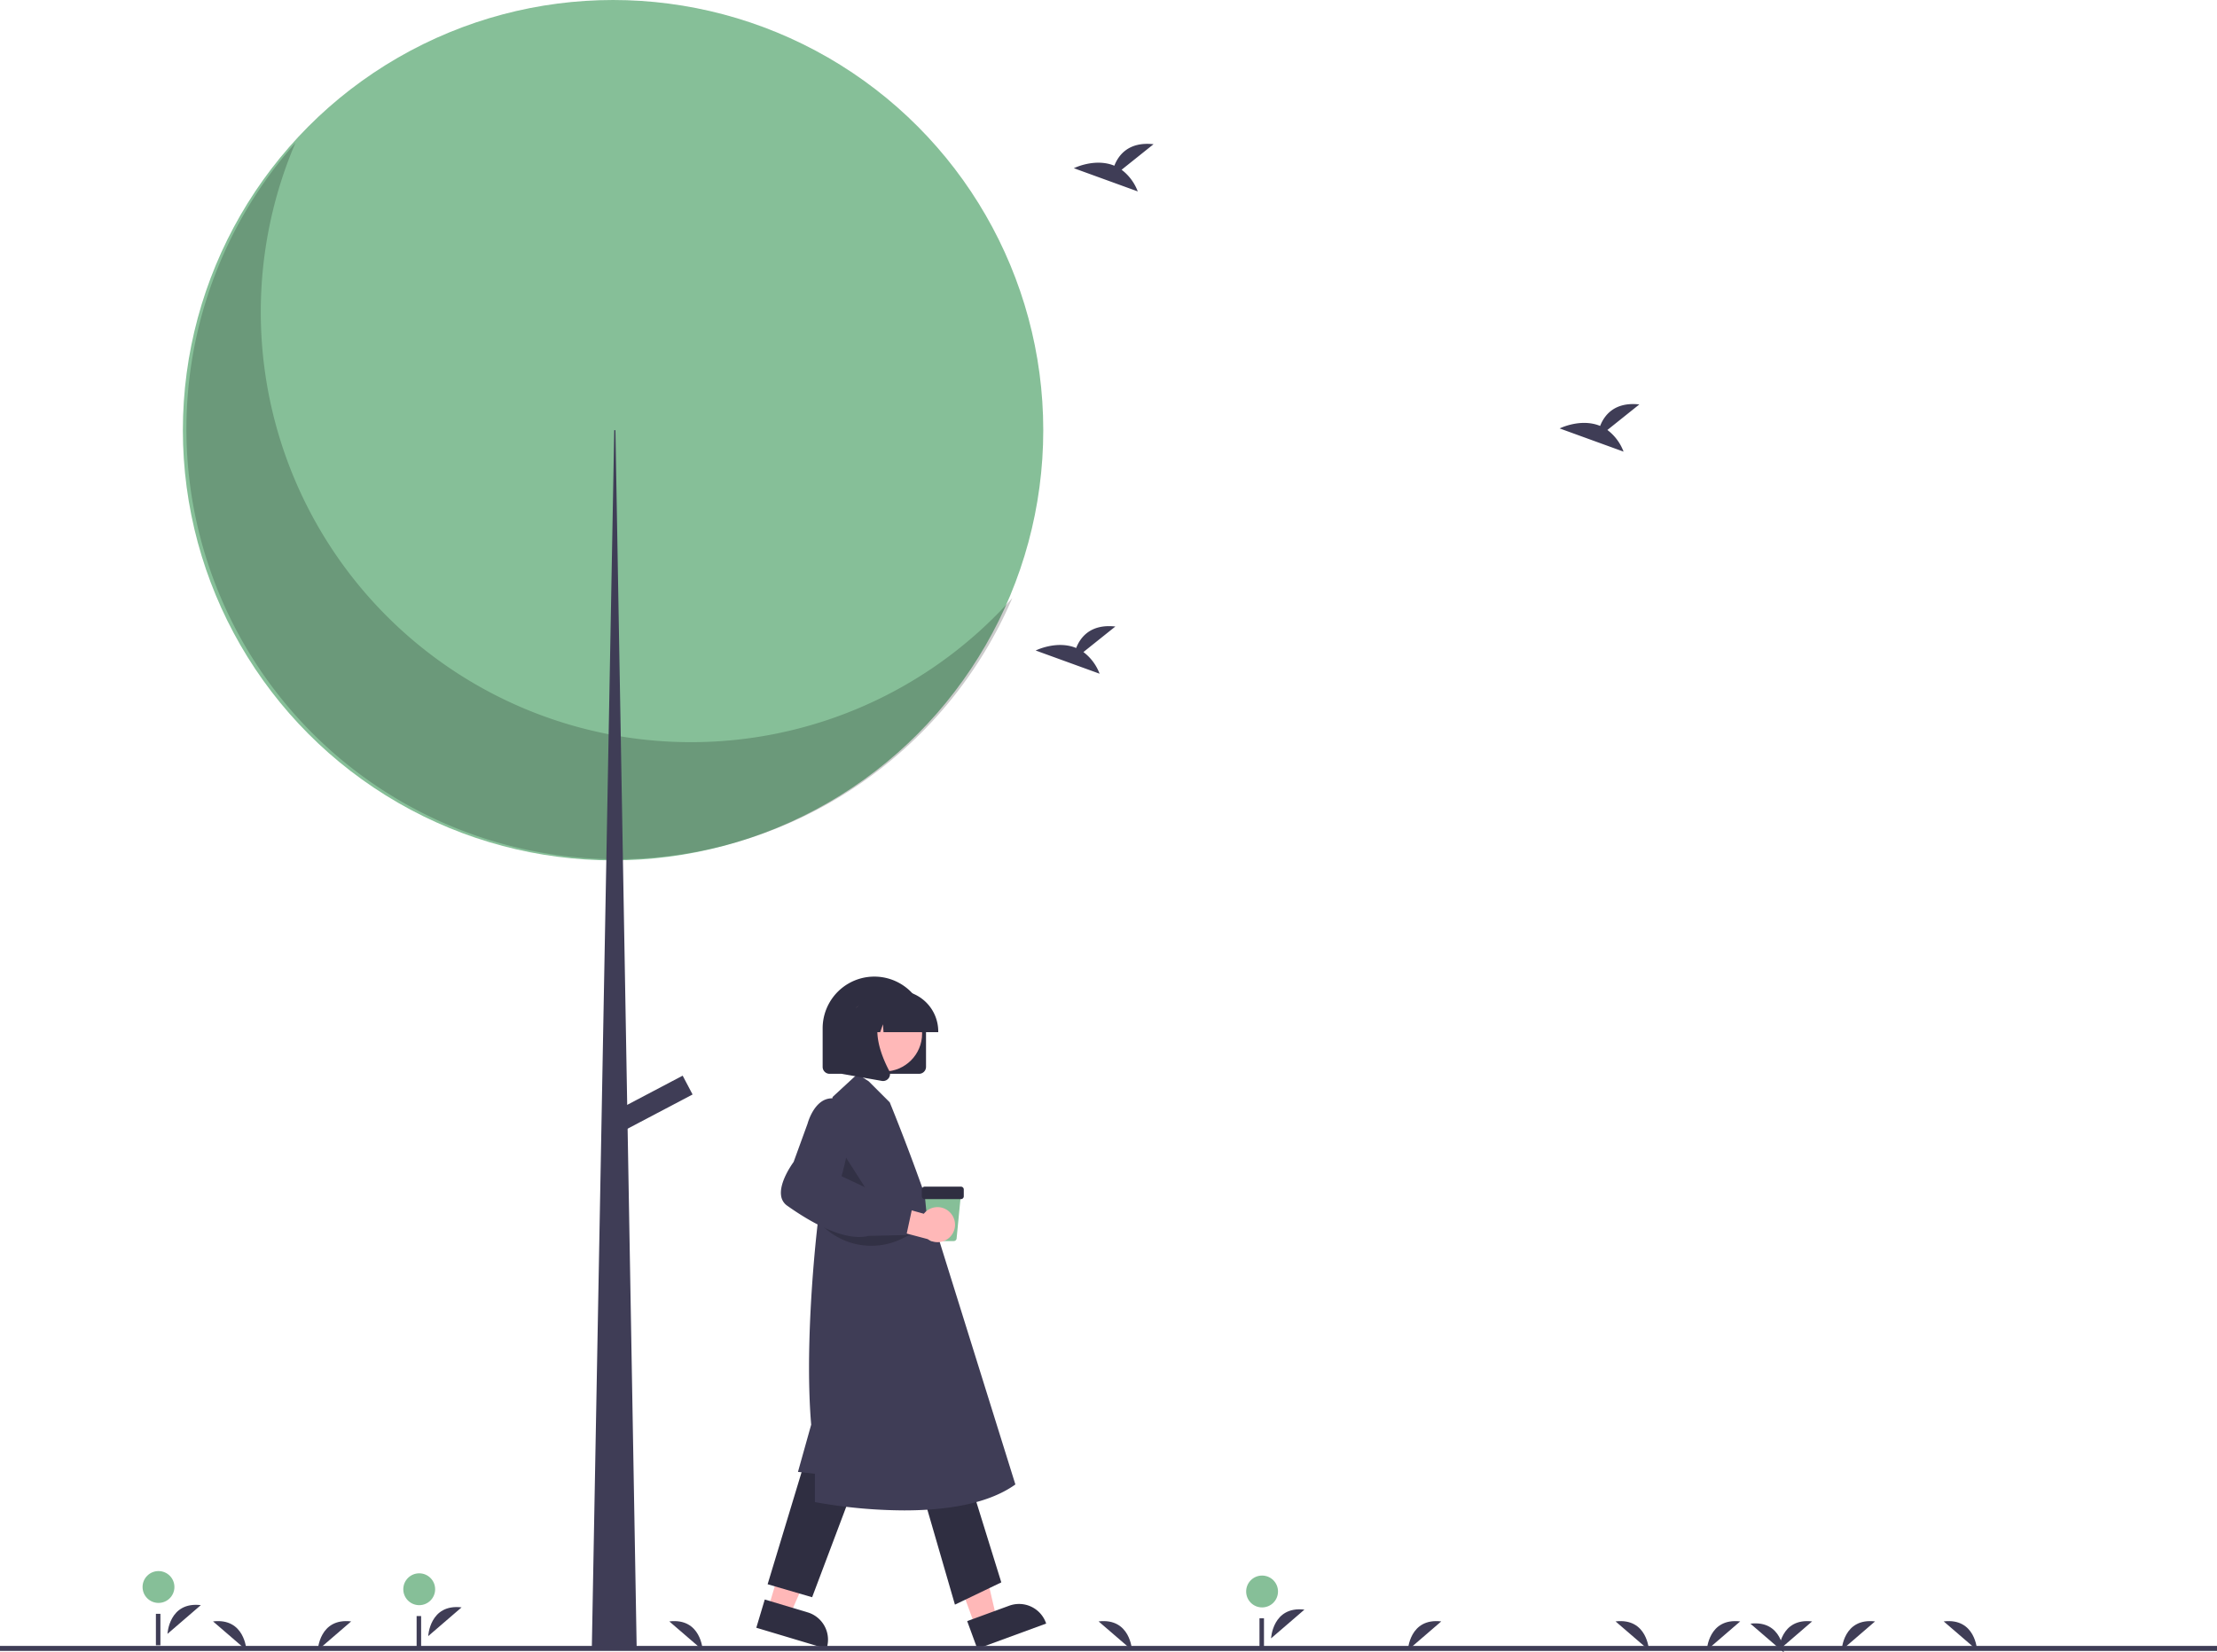 <svg xmlns="http://www.w3.org/2000/svg" width="888" height="661.904" viewBox="0 0 888 661.904">
  <g id="undraw_Walking_outside_re_56xo" transform="translate(0 -15.304)">
    <path id="Path_1" data-name="Path 1" d="M307.693,659.535l8.724,2.613,14.231-32.408-12.876-3.856Z" fill="#ffb8b8"/>
    <path id="Path_2" data-name="Path 2" d="M462.32,767.416l17.182,5.146h0a11.431,11.431,0,0,1,7.669,14.229l-.107.356-28.131-8.426Z" transform="translate(-156 -111.396)" fill="#2f2e41"/>
    <path id="Path_3" data-name="Path 3" d="M390.6,666.663l8.551-3.135-8.023-34.473-12.62,4.627Z" fill="#ffb8b8"/>
    <path id="Path_4" data-name="Path 4" d="M543.4,776.067l16.839-6.174h0a11.431,11.431,0,0,1,14.666,6.8l.128.349-27.572,10.11Z" transform="translate(-156 -111.396)" fill="#2f2e41"/>
    <path id="Path_5" data-name="Path 5" d="M322.321,600.868,307.464,649.9l17.828,5.2,17.086-45.315Z" fill="#2f2e41"/>
    <path id="Path_6" data-name="Path 6" d="M369.121,612.011l13.372,46.057,18.571-8.914-13.371-43.086Z" fill="#2f2e41"/>
    <path id="Path_7" data-name="Path 7" d="M518.162,731.714a203.977,203.977,0,0,1-35.457-3.27l-.3-.06v-11.33l-6.79-.754,5.3-18.928c-2.47-29.16,1.04-66.089,2.176-76.719.26-2.493.431-3.891.431-3.891l5.959-50.65,9.97-9.2,4.529,2.948,8.4,8.4c9.766,24.034,17.516,46.661,17.564,48.115L562.7,721.325l-.221.156C551.106,729.51,533.77,731.714,518.162,731.714Z" transform="translate(-156 -111.396)" fill="#3f3d56"/>
    <path id="Path_8" data-name="Path 8" d="M337.708,477.181l-2.29,14.294,15.5,6.395Z" opacity="0.2"/>
    <path id="Path_9" data-name="Path 9" d="M524.128,556.834H488.284a2.784,2.784,0,0,1-2.781-2.781V538.6a20.7,20.7,0,1,1,41.406,0v15.45a2.784,2.784,0,0,1-2.781,2.781Z" transform="translate(-156 -111.396)" fill="#2f2e41"/>
    <circle id="Ellipse_1" data-name="Ellipse 1" cx="15.179" cy="15.179" r="15.179" transform="translate(338.985 414.149)" fill="#ffb8b8"/>
    <path id="Path_10" data-name="Path 10" d="M531.807,540.148H509.889L509.664,537l-1.124,3.147h-3.375l-.445-6.237-2.227,6.237h-6.53v-.309a16.4,16.4,0,0,1,16.377-16.377h3.09a16.4,16.4,0,0,1,16.377,16.377Z" transform="translate(-156 -111.396)" fill="#2f2e41"/>
    <path id="Path_11" data-name="Path 11" d="M509.71,559.718a2.843,2.843,0,0,1-.492-.043l-16.049-2.832V530.318h17.667l-.437.51c-6.086,7.1-1.5,18.606,1.774,24.834a2.74,2.74,0,0,1-.218,2.909,2.77,2.77,0,0,1-2.244,1.147Z" transform="translate(-156 -111.396)" fill="#2f2e41"/>
    <path id="Path_12" data-name="Path 12" d="M538.029,623.83h-8.8a1.131,1.131,0,0,1-1.13-1.025l-1.761-18.049H540.92L539.159,622.8a1.131,1.131,0,0,1-1.13,1.025Z" transform="translate(-156 -111.396)" fill="#86bf98"/>
    <path id="Path_13" data-name="Path 13" d="M540.9,607.027H526.364a1.137,1.137,0,0,1-1.135-1.135v-2.725a1.137,1.137,0,0,1,1.135-1.135H540.9a1.137,1.137,0,0,1,1.135,1.135v2.725A1.137,1.137,0,0,1,540.9,607.027Z" transform="translate(-156 -111.396)" fill="#2f2e41"/>
    <path id="Path_14" data-name="Path 14" d="M483.892,616.064h0a27.881,27.881,0,0,0,33.468,6.765l3.3-1.635Z" transform="translate(-156 -111.396)" opacity="0.2"/>
    <path id="Path_15" data-name="Path 15" d="M536.711,612.57a6.966,6.966,0,0,0-10.676.322l-15.326-4.3-4.886,8.676,21.728,5.772a7,7,0,0,0,9.16-10.467Z" transform="translate(-156 -111.396)" fill="#ffb8b8"/>
    <path id="Path_16" data-name="Path 16" d="M500.139,622.2c-7.286,0-17.145-4.271-28.849-12.546a5.731,5.731,0,0,1-2.413-3.928c-.863-5.469,4.471-12.863,4.995-13.572l5.608-15.4c.065-.25,1.872-6.914,6.409-9.284a7.438,7.438,0,0,1,6.214-.265c8.642,3.147,1.894,27.448.968,30.635l11.45,5.389,7.271,4.635,9.958,1.042-2.7,12.512-15.123.34a15.43,15.43,0,0,1-3.784.442Z" transform="translate(-156 -111.396)" fill="#3f3d56"/>
    <circle id="Ellipse_3" data-name="Ellipse 3" cx="172.312" cy="172.312" r="172.312" transform="translate(73.247 15.304)" fill="#86bf98"/>
    <path id="Path_20" data-name="Path 20" d="M274.329,183.922a172.325,172.325,0,0,0,287.123,182.37,172.327,172.327,0,1,1-287.123-182.37Z" transform="translate(-156 -111.396)" opacity="0.2"/>
    <path id="Path_21" data-name="Path 21" d="M246.032,187.616h.474l8.521,488.532H237.038Z" fill="#3f3d56"/>
    <rect id="Rectangle_1" data-name="Rectangle 1" width="32.19" height="8.521" transform="translate(244.954 461.174) rotate(-27.766)" fill="#3f3d56"/>
    <path id="Path_22" data-name="Path 22" d="M665.115,782.975s.622-13.027,13.366-11.513" transform="translate(-156 -111.396)" fill="#3f3d56"/>
    <circle id="Ellipse_4" data-name="Ellipse 4" cx="6.379" cy="6.379" r="6.379" transform="translate(499.135 646.424)" fill="#86bf98"/>
    <rect id="Rectangle_2" data-name="Rectangle 2" width="1.801" height="12.604" transform="translate(504.476 663.545)" fill="#3f3d56"/>
    <path id="Path_23" data-name="Path 23" d="M223.083,781.174s.622-13.027,13.366-11.513" transform="translate(-156 -111.396)" fill="#3f3d56"/>
    <circle id="Ellipse_5" data-name="Ellipse 5" cx="6.379" cy="6.379" r="6.379" transform="translate(57.103 644.624)" fill="#86bf98"/>
    <rect id="Rectangle_3" data-name="Rectangle 3" width="1.801" height="12.604" transform="translate(62.444 661.744)" fill="#3f3d56"/>
    <path id="Path_24" data-name="Path 24" d="M327.514,782.075s.622-13.027,13.366-11.513" transform="translate(-156 -111.396)" fill="#3f3d56"/>
    <circle id="Ellipse_6" data-name="Ellipse 6" cx="6.379" cy="6.379" r="6.379" transform="translate(161.534 645.524)" fill="#86bf98"/>
    <rect id="Rectangle_4" data-name="Rectangle 4" width="1.801" height="12.604" transform="translate(166.875 662.644)" fill="#3f3d56"/>
    <path id="Path_25" data-name="Path 25" d="M605.243,194.7l12.795-10.233c-9.94-1.1-14.024,4.324-15.7,8.615-7.765-3.224-16.219,1-16.219,1l25.6,9.294A19.372,19.372,0,0,0,605.243,194.7Z" transform="translate(-156 -111.396)" fill="#3f3d56"/>
    <path id="Path_26" data-name="Path 26" d="M799.827,298.936,812.622,288.7c-9.94-1.1-14.024,4.324-15.7,8.615-7.765-3.224-16.219,1-16.219,1l25.6,9.294a19.373,19.373,0,0,0-6.481-8.677Z" transform="translate(-156 -111.396)" fill="#3f3d56"/>
    <path id="Path_27" data-name="Path 27" d="M589.955,387.889l12.795-10.233c-9.94-1.1-14.024,4.324-15.7,8.615-7.765-3.224-16.219,1-16.219,1l25.6,9.294a19.372,19.372,0,0,0-6.481-8.677Z" transform="translate(-156 -111.396)" fill="#3f3d56"/>
    <path id="Path_28" data-name="Path 28" d="M839.655,787.7s.622-13.027,13.366-11.513" transform="translate(-156 -111.396)" fill="#3f3d56"/>
    <path id="Path_29" data-name="Path 29" d="M719.919,787.7s.622-13.027,13.366-11.513" transform="translate(-156 -111.396)" fill="#3f3d56"/>
    <path id="Path_30" data-name="Path 30" d="M283.289,787.7s.622-13.027,13.366-11.513" transform="translate(-156 -111.396)" fill="#3f3d56"/>
    <path id="Path_31" data-name="Path 31" d="M893.671,787.7s.622-13.027,13.366-11.513" transform="translate(-156 -111.396)" fill="#3f3d56"/>
    <path id="Path_32" data-name="Path 32" d="M868.464,787.7s.622-13.027,13.366-11.513" transform="translate(-156 -111.396)" fill="#3f3d56"/>
    <path id="Path_33" data-name="Path 33" d="M816.465,787.7s-.622-13.027-13.366-11.513" transform="translate(-156 -111.396)" fill="#3f3d56"/>
    <path id="Path_34" data-name="Path 34" d="M609.4,787.7s-.622-13.027-13.366-11.513" transform="translate(-156 -111.396)" fill="#3f3d56"/>
    <path id="Path_35" data-name="Path 35" d="M437.452,787.7s-.622-13.027-13.366-11.513" transform="translate(-156 -111.396)" fill="#3f3d56"/>
    <path id="Path_36" data-name="Path 36" d="M254.7,787.7s-.622-13.027-13.366-11.513" transform="translate(-156 -111.396)" fill="#3f3d56"/>
    <path id="Path_37" data-name="Path 37" d="M947.9,787.7s-.622-13.027-13.366-11.513" transform="translate(-156 -111.396)" fill="#3f3d56"/>
    <path id="Path_38" data-name="Path 38" d="M870.481,788.6s-.622-13.027-13.366-11.513" transform="translate(-156 -111.396)" fill="#3f3d56"/>
    <rect id="Rectangle_5" data-name="Rectangle 5" width="888" height="2" transform="translate(0 674.604)" fill="#3f3d56"/>
  </g>
</svg>
